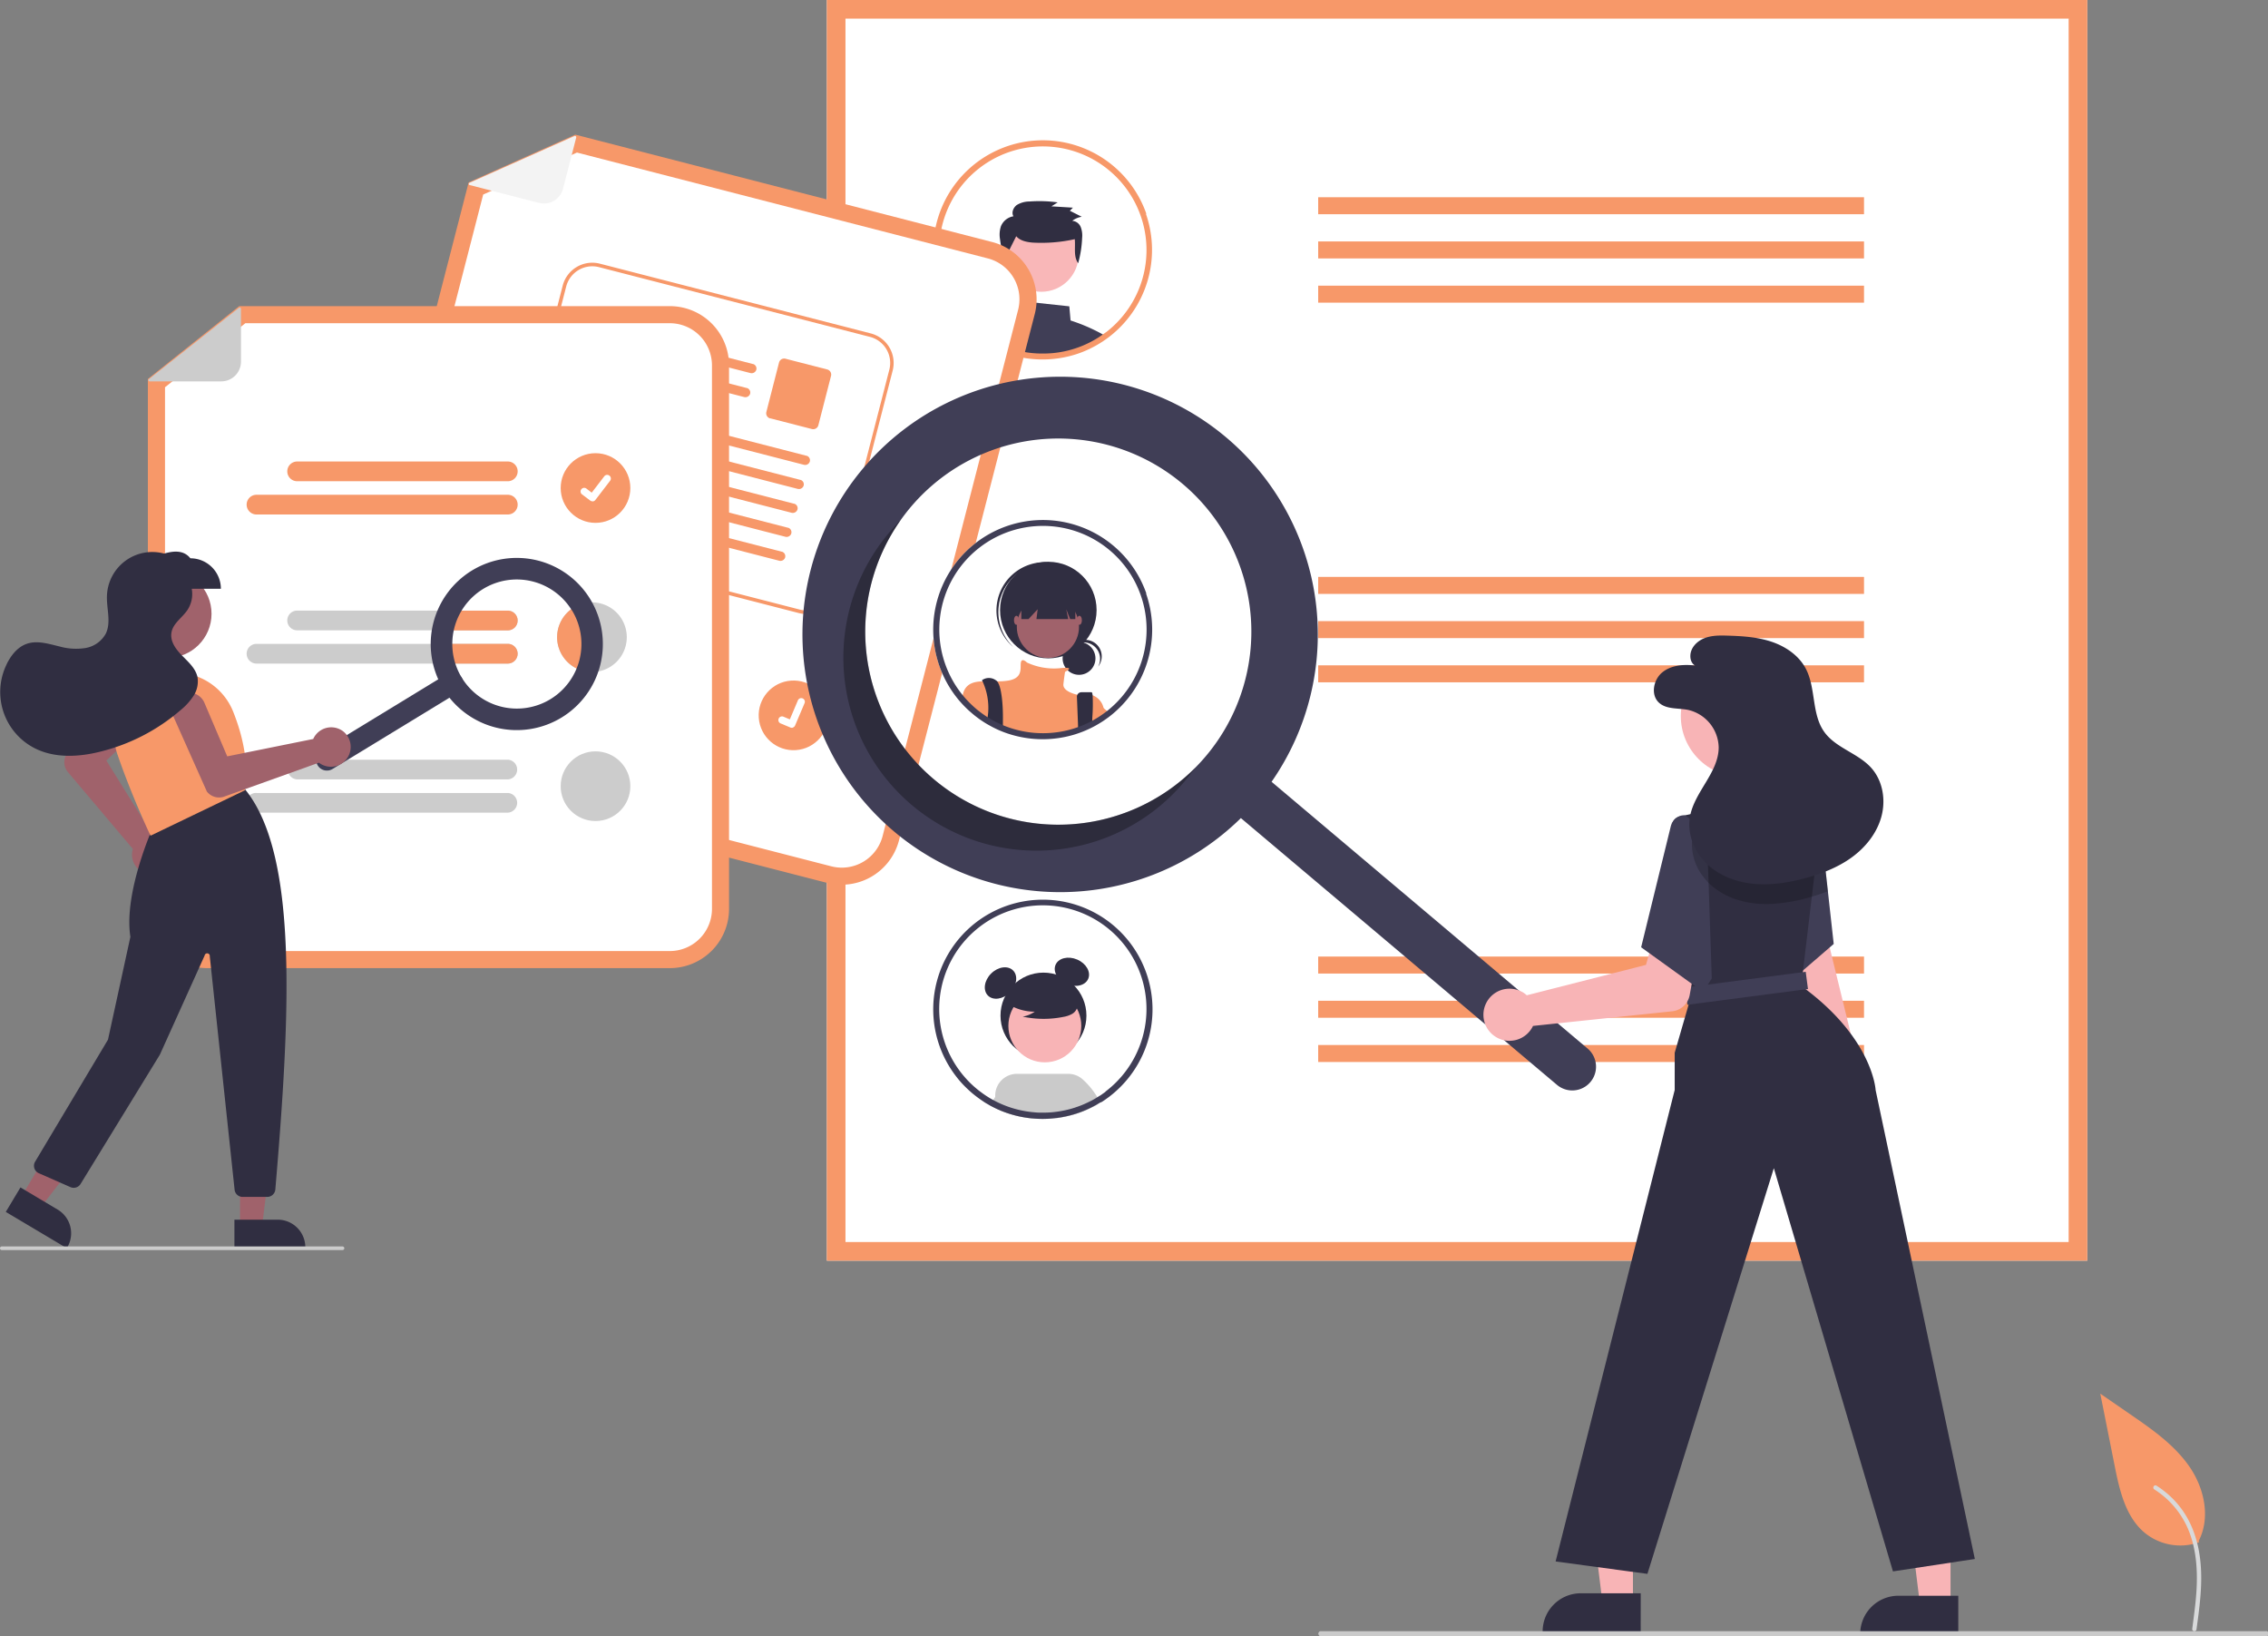 <svg id="Layer_1" data-name="Layer 1" xmlns="http://www.w3.org/2000/svg" viewBox="0 0 881.02 635.46"><rect x="0" y="0" width="881.02" height="635.46" fill="#808080" stroke="none"/><defs><style>.cls-1{fill:#f79869;}.cls-2{fill:#d8d9da;}.cls-3{fill:#fff;}.cls-4{fill:#403e56;}.cls-5{fill:#f9b7b8;}.cls-6{fill:#302e41;}.cls-7{fill:#f3f3f3;}.cls-8{fill:#ccc;}.cls-9{fill:#a0626b;}.cls-10{fill:#cacaca;}.cls-11{fill:#f8b4b6;}.cls-12,.cls-14{fill:#010101;}.cls-12{opacity:0.3;isolation:isolate;}.cls-13{opacity:0.2;}</style></defs><path id="e846ef3a-3b5e-448c-8d47-a4173376229f-1119" class="cls-1" d="M948.28,732a21.88,21.88,0,0,1-21.15-3.73c-7.41-6.21-9.73-16.46-11.62-25.94l-5.59-28.06,11.7,8.06c8.42,5.79,17,11.77,22.85,20.17s8.37,19.85,3.69,28.93" transform="translate(-94.05 -133)"/><path id="b0167a87-6d3c-4fe1-a02f-2e6974de103a-1120" class="cls-2" d="M947.28,765.93c1.19-8.63,2.41-17.37,1.57-26.09-.73-7.74-3.1-15.31-7.91-21.51a35.7,35.7,0,0,0-9.18-8.32c-.92-.58-1.76.87-.85,1.45a34,34,0,0,1,13.46,16.24c2.93,7.45,3.4,15.57,2.89,23.49-.31,4.79-1,9.54-1.6,14.29a.84.84,0,1,0,1.62.45Z" transform="translate(-94.05 -133)"/><path class="cls-3" d="M904.87,622.62H415.24V133H904.87Z" transform="translate(-94.05 -133)"/><path class="cls-1" d="M904.87,622.62H415.24V133H904.87Zm-482.39-7.24H897.63V140.23H422.48Z" transform="translate(-94.05 -133)"/><rect class="cls-1" x="512.06" y="76.6" width="212.03" height="6.6"/><rect class="cls-1" x="512.06" y="93.77" width="212.03" height="6.6"/><rect class="cls-1" x="512.06" y="110.95" width="212.03" height="6.6"/><rect class="cls-1" x="512.06" y="224.06" width="212.03" height="6.6"/><rect class="cls-1" x="512.06" y="241.23" width="212.03" height="6.6"/><rect class="cls-1" x="512.06" y="258.4" width="212.03" height="6.6"/><rect class="cls-1" x="512.06" y="371.51" width="212.03" height="6.6"/><rect class="cls-1" x="512.06" y="388.68" width="212.03" height="6.6"/><rect class="cls-1" x="512.06" y="405.86" width="212.03" height="6.6"/><path class="cls-4" d="M521.22,262.22a70,70,0,0,0-11.3-4.75l-.49-5.5-20.16-2.17-2.56,7-7.23,2.72a3.16,3.16,0,0,0-.73.38h0a3.56,3.56,0,0,0-1.53,2.39,3.63,3.63,0,0,0,.05,1.43l.38,1.57c.55.33,1.12.64,1.69.94l.36.18c.82.43,1.66.84,2.53,1.21l.54.23,0,0c.4.16.81.33,1.22.48a40.68,40.68,0,0,0,4.14,1.33,43,43,0,0,0,11,1.44c1.35,0,2.69-.07,4-.2a42.06,42.06,0,0,0,8.9-1.79h0a41.48,41.48,0,0,0,5.34-2.12h0l1.15-.58.18-.09.92-.49c.76-.42,1.51-.86,2.25-1.34.21-.12.41-.25.62-.39s.58-.38.86-.59C522.73,263.07,522,262.63,521.22,262.22Z" transform="translate(-94.05 -133)"/><path class="cls-4" d="M483.4,265.61l-1.26-5.7h-3.4a7,7,0,0,0-3.32,1.15,7.24,7.24,0,0,0-1.77,1.59c1,.74,2,1.43,3,2.08l0,0,.91.54c.55.33,1.12.64,1.69.94l.36.18c.82.43,1.66.84,2.53,1.21l.54.23,0,0c.4.16.81.33,1.22.48Z" transform="translate(-94.05 -133)"/><circle class="cls-5" cx="404.51" cy="98.81" r="14.51"/><path class="cls-6" d="M488.81,224.74c1.51,1.78,4.05,2.28,6.39,2.48a59.86,59.86,0,0,0,16.35-1.33c.33,3.22-.57,6.69,1.32,9.34a43,43,0,0,0,1.54-9.83,9.27,9.27,0,0,0-.54-4.21,3.88,3.88,0,0,0-3.3-2.43,8.34,8.34,0,0,1,3.69-1.58l-4.61-2.32,1.18-1.21-8.34-.51,2.42-1.54a52.37,52.37,0,0,0-11-.34,9.37,9.37,0,0,0-4.86,1.35c-1.38,1-2.17,2.94-1.32,4.39a6.35,6.35,0,0,0-4.85,3.85,10.26,10.26,0,0,0-.37,5,34.61,34.61,0,0,0,1.84,7.77Z" transform="translate(-94.05 -133)"/><path class="cls-1" d="M539.37,216.07a42.59,42.59,0,1,0-73.6,40.46c.38.48.78,1,1.19,1.43l.08.09a42.71,42.71,0,0,0,3.17,3.28c.29.26.6.54.91.8.58.52,1.17,1,1.79,1.49.25.19.48.38.74.57,1,.74,2,1.43,3,2.08l0,0,.91.54c.55.33,1.12.64,1.69.94l.36.18c.82.43,1.66.84,2.53,1.21l.54.23,0,0,1.22.48a40.68,40.68,0,0,0,4.14,1.33,42.5,42.5,0,0,0,11,1.43c1.35,0,2.69-.06,4-.19a42.7,42.7,0,0,0,8.9-1.79h0a41.48,41.48,0,0,0,5.34-2.12h0l1.15-.58.18-.09.92-.49c.76-.42,1.51-.86,2.25-1.34.21-.12.41-.25.62-.39l.86-.59c.37-.26.75-.53,1.12-.81l.35-.25a42.6,42.6,0,0,0,14.46-47.93ZM523.5,262.14c-.25.2-.51.39-.77.56s-.51.38-.77.55-.44.31-.67.45l-.07.05-.5.33c-.64.4-1.28.78-1.93,1.15l-.21.11-.87.47-.12.06,0,0c-.37.19-.75.38-1.12.55a38.2,38.2,0,0,1-4.46,1.81l-.59.19a39.81,39.81,0,0,1-8.43,1.72c-1.25.11-2.52.17-3.8.17A39.62,39.62,0,0,1,488.76,269a36.89,36.89,0,0,1-5.1-1.73l-.26-.1-.26-.11-.27-.12c-.72-.32-1.43-.66-2.12-1l-.34-.17c-.85-.45-1.68-.92-2.49-1.43a7.8,7.8,0,0,1-.71-.46l-.18-.11c-.54-.36-1.08-.73-1.61-1.12l-1.07-.81q-.89-.68-1.71-1.41c-.29-.25-.57-.51-.84-.77a38.53,38.53,0,0,1-3.08-3.18q-.48-.54-.93-1.11l-.19-.24a40.26,40.26,0,1,1,56.56,6.55l-.66.51Z" transform="translate(-94.05 -133)"/><path class="cls-1" d="M241.28,431.06l174,44.82a23,23,0,0,0,28-16.53L496,255a23,23,0,0,0-16.53-28l-161.92-41.7-41.45,18.55L224.75,403.07A23,23,0,0,0,241.28,431.06Z" transform="translate(-94.05 -133)"/><path class="cls-3" d="M477.78,233.36a16.4,16.4,0,0,1,11.77,19.94L436.91,457.7A16.38,16.38,0,0,1,417,469.47l-174-44.81a16.4,16.4,0,0,1-11.77-19.94l50.52-196.17,36.42-16.3Z" transform="translate(-94.05 -133)"/><path class="cls-7" d="M276.5,204.87l26.94,6.93a7.64,7.64,0,0,0,9.32-5.5l5.13-19.9a.49.49,0,0,0-.35-.58.42.42,0,0,0-.31,0L276.43,204a.47.47,0,0,0-.24.63A.49.49,0,0,0,276.5,204.87Z" transform="translate(-94.05 -133)"/><path class="cls-8" d="M290.68,379.42l79.24,20.41a3.83,3.83,0,0,0,1.91-7.42h0L292.58,372a3.82,3.82,0,1,0-1.9,7.41Z" transform="translate(-94.05 -133)"/><path class="cls-8" d="M272.16,388l94.53,24.34a3.83,3.83,0,0,0,1.91-7.41l-94.53-24.35a3.83,3.83,0,0,0-1.91,7.42Z" transform="translate(-94.05 -133)"/><circle id="a597741b-ffcf-4aba-98b0-6652ef5d57c9" class="cls-1" cx="402.26" cy="410.87" r="13.53" transform="translate(-122.16 -103.45) rotate(-4.07)"/><path class="cls-3" d="M299.1,344,404.34,371.1a11.85,11.85,0,0,0,14.42-8.51l22.06-85.68a11.86,11.86,0,0,0-8.52-14.42L327.06,235.4a11.86,11.86,0,0,0-14.42,8.52l-22.06,85.67A11.85,11.85,0,0,0,299.1,344Z" transform="translate(-94.05 -133)"/><path class="cls-1" d="M299.1,344,404.34,371.1a11.85,11.85,0,0,0,14.42-8.51l22.06-85.68a11.86,11.86,0,0,0-8.52-14.42L327.06,235.4a11.86,11.86,0,0,0-14.42,8.52l-22.06,85.67A11.85,11.85,0,0,0,299.1,344ZM432,263.84a10.46,10.46,0,0,1,7.52,12.72l-22.06,85.68a10.45,10.45,0,0,1-12.72,7.51L299.45,342.66a10.45,10.45,0,0,1-7.52-12.72L314,244.26a10.46,10.46,0,0,1,12.72-7.51Z" transform="translate(-94.05 -133)"/><path id="b056fd3f-f1a0-44f0-b006-deff0bee637d-1352" class="cls-1" d="M332.4,264.21l53.11,13.67a1.9,1.9,0,0,0,2.31-1.2,1.84,1.84,0,0,0-1.2-2.3l-.09,0-54.07-13.92c-2.18,1.11-1.61,3.37-.06,3.77Z" transform="translate(-94.05 -133)"/><path id="f1ea6668-a825-428d-96fe-a2c4e1b5a672-1353" class="cls-1" d="M330,273.52l53.11,13.68a1.91,1.91,0,0,0,2.31-1.2,1.84,1.84,0,0,0-1.2-2.3l-.09,0-54.07-13.91c-2.18,1.1-1.61,3.37-.06,3.76Z" transform="translate(-94.05 -133)"/><path id="ee9aa382-a9c9-40d0-8ed3-22ec2dd616d6-1354" class="cls-1" d="M393.23,295.46l16.21,4.17a2.06,2.06,0,0,0,2.51-1.48L416.87,279a2.06,2.06,0,0,0-1.48-2.51l-16.21-4.17a2.06,2.06,0,0,0-2.51,1.48L391.75,293a2.07,2.07,0,0,0,1.48,2.51Z" transform="translate(-94.05 -133)"/><path id="be954d2b-d8b8-4d26-80a0-a319e99a4b10-1355" class="cls-1" d="M325.24,292.64l81.07,20.87a1.9,1.9,0,0,0,2.3-1.2,1.83,1.83,0,0,0-1.2-2.3l-.09,0-82-21.11c-2.19,1.11-1.61,3.37-.07,3.77Z" transform="translate(-94.05 -133)"/><path id="baaae9e4-1b4d-40c2-8a9d-f2abb078b489-1356" class="cls-1" d="M322.85,302l81.06,20.87a1.91,1.91,0,0,0,2.3-1.2,1.82,1.82,0,0,0-1.2-2.3l-.09,0-82-21.11c-2.19,1.11-1.61,3.37-.06,3.77Z" transform="translate(-94.05 -133)"/><path id="a91bf4c9-37f6-4391-92ed-1882bd0ce21c-1357" class="cls-1" d="M320.45,311.27l81.06,20.87a1.9,1.9,0,0,0,2.3-1.2,1.83,1.83,0,0,0-1.19-2.3l-.1,0-82-21.12c-2.18,1.11-1.61,3.37-.06,3.77Z" transform="translate(-94.05 -133)"/><path id="efb98e07-468b-4c85-9a64-ee4cc5493d6f-1358" class="cls-1" d="M318.05,320.59l81.06,20.87a1.9,1.9,0,0,0,2.3-1.2,1.83,1.83,0,0,0-1.19-2.3l-.1,0-82-21.11C315.93,317.93,316.5,320.19,318.05,320.59Z" transform="translate(-94.05 -133)"/><path id="aeb1db98-32e5-40b8-ab89-fdad6a3263dc-1359" class="cls-1" d="M315.65,329.9l81.06,20.87a1.9,1.9,0,0,0,2.31-1.2,1.84,1.84,0,0,0-1.2-2.3l-.09,0-82-21.11C313.53,327.24,314.1,329.51,315.65,329.9Z" transform="translate(-94.05 -133)"/><path id="be265de5-288f-49a7-867d-c42e7cdbf4db-1360" class="cls-3" d="M402,415.62a1.5,1.5,0,0,1-.89-.06h0L397.38,414a1.42,1.42,0,1,1,1.1-2.61h0l2.39,1L404,405a1.42,1.42,0,0,1,1.85-.75h0v0l0,0a1.41,1.41,0,0,1,.74,1.85l-3.68,8.66a1.4,1.4,0,0,1-.95.82Z" transform="translate(-94.05 -133)"/><path class="cls-1" d="M174.52,509H354.25a23,23,0,0,0,23-23V274.9a23,23,0,0,0-23-23H187l-35.51,28.3V486A23,23,0,0,0,174.52,509Z" transform="translate(-94.05 -133)"/><path class="cls-3" d="M354.25,258.53a16.39,16.39,0,0,1,16.37,16.37V486a16.39,16.39,0,0,1-16.37,16.37H174.52A16.39,16.39,0,0,1,158.15,486V283.4l31.21-24.87Z" transform="translate(-94.05 -133)"/><path class="cls-1" d="M209.48,319.9h81.83a3.83,3.83,0,0,0,0-7.66H209.48a3.83,3.83,0,0,0,0,7.66Z" transform="translate(-94.05 -133)"/><path class="cls-1" d="M193.69,332.82h97.62a3.83,3.83,0,0,0,0-7.66H193.69a3.83,3.83,0,1,0,0,7.66Z" transform="translate(-94.05 -133)"/><path class="cls-8" d="M209.48,370.14H291.3a3.83,3.83,0,1,1,0,7.66H209.48a3.83,3.83,0,0,1,0-7.66Z" transform="translate(-94.05 -133)"/><path class="cls-8" d="M193.69,383.06H291.3a3.83,3.83,0,1,1,0,7.66H193.69a3.83,3.83,0,1,1,0-7.66Z" transform="translate(-94.05 -133)"/><path class="cls-8" d="M209.48,435.7h81.83a3.83,3.83,0,0,0,0-7.65H209.48a3.83,3.83,0,0,0,0,7.65Z" transform="translate(-94.05 -133)"/><path class="cls-8" d="M193.69,448.62h97.62a3.83,3.83,0,0,0,0-7.65H193.69a3.83,3.83,0,1,0,0,7.65Z" transform="translate(-94.05 -133)"/><circle id="abdb8e2f-a218-463c-85f4-c869fef49971" class="cls-1" cx="231.33" cy="189.54" r="13.53"/><path id="ba7dbbd6-0052-44b1-a552-47a8298b8d3e-1361" class="cls-3" d="M324.17,327.69a1.35,1.35,0,0,1-.84-.28h0L320.13,325a1.41,1.41,0,0,1,1.72-2.24h0l2.06,1.58,4.87-6.35a1.41,1.41,0,0,1,2-.26h0l0,0,0,0a1.41,1.41,0,0,1,.26,2l-5.72,7.46a1.43,1.43,0,0,1-1.13.55Z" transform="translate(-94.05 -133)"/><path class="cls-8" d="M310.46,380.43A13.54,13.54,0,0,0,324,394h0l.35,0a13.53,13.53,0,1,0-13.88-13.52Z" transform="translate(-94.05 -133)"/><circle id="e4a71040-498e-4958-ad41-c2d79154b8f7" class="cls-8" cx="231.33" cy="305.34" r="13.53"/><path class="cls-8" d="M152.23,281.12H180a7.66,7.66,0,0,0,7.66-7.65h0V252.92a.48.48,0,0,0-.78-.37l-35,27.72a.48.48,0,0,0-.08.67A.46.46,0,0,0,152.23,281.12Z" transform="translate(-94.05 -133)"/><path class="cls-1" d="M310.46,380.43A13.54,13.54,0,0,0,324,394h0l.35,0a29.32,29.32,0,0,0-2.63-26.86A13.54,13.54,0,0,0,310.46,380.43Z" transform="translate(-94.05 -133)"/><path class="cls-1" d="M295.13,374a3.84,3.84,0,0,0-3.83-3.83H270.91a29.16,29.16,0,0,0-2.51,7.66h22.9A3.82,3.82,0,0,0,295.13,374Z" transform="translate(-94.05 -133)"/><path class="cls-1" d="M267.92,383.06a29.15,29.15,0,0,0,1,7.66H291.3a3.83,3.83,0,1,0,0-7.66H267.92Z" transform="translate(-94.05 -133)"/><path class="cls-4" d="M217.47,430.28a4.19,4.19,0,0,0,5.75,1.39L272,401.93a4.18,4.18,0,1,0-4.36-7.14l-48.76,29.74A4.19,4.19,0,0,0,217.47,430.28Z" transform="translate(-94.05 -133)"/><path class="cls-4" d="M266.24,400.53a33.44,33.44,0,1,0,11.13-45.95h0A33.47,33.47,0,0,0,266.24,400.53Zm50-30.47a25.08,25.08,0,1,1-34.47-8.35A25.08,25.08,0,0,1,316.2,370.06Z" transform="translate(-94.05 -133)"/><circle class="cls-9" cx="65.06" cy="238.38" r="17.11"/><path class="cls-9" d="M160.21,467.29a7.66,7.66,0,0,0-5-9.64,8.67,8.67,0,0,0-.84-.22,8.86,8.86,0,0,0-1-.12l-18-28.93,16.46-15.65a6.57,6.57,0,1,0-9.05-9.52l-.09.08L120,425.7l0,.06a6,6,0,0,0,.42,7.09l25.25,29.87c-.07.24-.14.48-.19.73a7.66,7.66,0,0,0,6,9,6.35,6.35,0,0,0,.86.12l.65,0A7.68,7.68,0,0,0,160.21,467.29Z" transform="translate(-94.05 -133)"/><polygon class="cls-9" points="93.24 476.5 101.78 476.5 105.84 443.56 93.24 443.56 93.24 476.5"/><path class="cls-6" d="M185.11,617.77h27.54v-.35a10.72,10.72,0,0,0-10.72-10.72H185.11Z" transform="translate(-94.05 -133)"/><polygon class="cls-9" points="8.36 464.69 15.69 469.06 36.04 442.83 25.21 436.38 8.36 464.69"/><path class="cls-6" d="M96.3,603.68,120,617.77l.17-.3a10.71,10.71,0,0,0-3.72-14.69h0L102,594.18Z" transform="translate(-94.05 -133)"/><path class="cls-6" d="M201,595c5.72-67.37,9.12-129.95-11.79-155.48l-.16-.2-35.2,14.08-.06.13c-.12.25-11.82,26-9.09,43.32L136,536.78l-28.31,47.39a3.14,3.14,0,0,0,1.08,4.3,2.91,2.91,0,0,0,.35.18l12.3,5.41a3.14,3.14,0,0,0,3.93-1.23l30.8-50.21,17.39-38.51a1,1,0,0,1,2,.32l9.64,90.63a3.14,3.14,0,0,0,3.12,2.8h9.56A3.16,3.16,0,0,0,201,595Z" transform="translate(-94.05 -133)"/><path class="cls-1" d="M189.06,440l.17-.08,0-.18c1.32-9.2-.24-19.43-4.62-30.39a24.13,24.13,0,0,0-28-14.45h0a24,24,0,0,0-17,30.92c5.53,16.16,12.7,31.28,12.77,31.43l.15.32Z" transform="translate(-94.05 -133)"/><path class="cls-9" d="M227.46,417.12a7.66,7.66,0,0,0-10.76,1.27,7,7,0,0,0-.5.71,7.15,7.15,0,0,0-.48.91l-33.4,6.75-8.9-20.9A6.57,6.57,0,0,0,161.33,411l0,.1,13,29.14,0,.07a6,6,0,0,0,6.79,2.09l36.82-13.19c.2.15.4.3.61.43a7.67,7.67,0,0,0,10.56-2.48,8,8,0,0,0,.41-.76c.1-.2.18-.4.26-.6A7.7,7.7,0,0,0,227.46,417.12Z" transform="translate(-94.05 -133)"/><path class="cls-6" d="M97.3,389.7c1.65-2.92,4-5.6,7.22-6.68,4.1-1.39,8.54.09,12.76,1.08a23.57,23.57,0,0,0,9.91.59,11.14,11.14,0,0,0,7.92-5.53c2.19-4.39.34-9.63.48-14.54A17.62,17.62,0,0,1,157.82,348c4-1.17,7.69-1.28,10.19,1.83a11.84,11.84,0,0,1,11.84,11.84H168.53a11.24,11.24,0,0,1-1.71,8.31c-2,2.94-5.47,5.06-6.14,8.55s1.65,6.59,4.06,9.05,5.2,4.89,6,8.25a10.26,10.26,0,0,1-1.47,7.36,24.34,24.34,0,0,1-5.14,5.67A75.53,75.53,0,0,1,132.71,425c-8.15,2-17.07,2.47-24.64-1.14a24.48,24.48,0,0,1-11.55-32.62C96.77,390.68,97,390.18,97.3,389.7Z" transform="translate(-94.05 -133)"/><path class="cls-8" d="M94.74,618.5H227.1a.7.7,0,1,0,0-1.4H94.74a.7.7,0,0,0,0,1.4Z" transform="translate(-94.05 -133)"/><path class="cls-3" d="M539.37,363.53A42.59,42.59,0,1,0,465.77,404c.38.48.78,1,1.19,1.43l.08.09a42.58,42.58,0,0,0,3.17,3.27c.29.27.6.54.91.8.58.52,1.17,1,1.79,1.5a43.38,43.38,0,0,0,3.78,2.65l0,0c.85.53,1.72,1,2.6,1.48l.36.19c.82.43,1.66.83,2.53,1.21l.54.23h0a40.7,40.7,0,0,0,5.36,1.81,42.51,42.51,0,0,0,11,1.44c1.35,0,2.69-.06,4-.19a42.08,42.08,0,0,0,8.9-1.8h0a42.93,42.93,0,0,0,5.34-2.11l0,0c.39-.18.77-.38,1.15-.57l.18-.09.92-.49c.76-.42,1.51-.87,2.25-1.34.21-.12.41-.25.62-.39.67-.44,1.33-.92,2-1.4l.35-.26a42.58,42.58,0,0,0,14.46-47.92Z" transform="translate(-94.05 -133)"/><circle id="f2095780-2301-4cc1-9693-3d089d317ca1" class="cls-6" cx="419.16" cy="255.71" r="6.38"/><path id="fe36a822-bf42-420c-ba8a-fcca90365ca6-1121" class="cls-6" d="M515,382.49a6.38,6.38,0,0,1,5.62,9.42,6.38,6.38,0,0,0-10-8,6.11,6.11,0,0,0-.63,1,6.37,6.37,0,0,1,5-2.41Z" transform="translate(-94.05 -133)"/><circle id="e26e4994-e49f-47aa-919e-dc7dee2cb7c3" class="cls-6" cx="407.23" cy="236.94" r="18.75"/><path id="ac420ffb-80fa-461b-bc18-228b12874f63-1122" class="cls-6" d="M486.56,358.3a18.75,18.75,0,0,1,26-2l-.47-.44a18.75,18.75,0,0,0-25,27.94l.11.09.48.41a18.76,18.76,0,0,1-1.09-26Z" transform="translate(-94.05 -133)"/><circle id="a12696bc-31d6-40e2-aafc-0c11595f0891" class="cls-9" cx="407.07" cy="243.46" r="12.08"/><path class="cls-1" d="M522.73,407.92V412c-.74.47-1.49.92-2.26,1.34l-.91.49-.19.09c-.38.19-.75.39-1.14.57l0,0a42.38,42.38,0,0,1-5.34,2.12h0a42.33,42.33,0,0,1-8.9,1.8c-1.32.13-2.66.19-4,.19a42.43,42.43,0,0,1-11-1.44,40.83,40.83,0,0,1-5.37-1.81h0l-.54-.23c-.86-.38-1.7-.78-2.53-1.21l-.36-.18c-.88-.47-1.74-1-2.59-1.49l-.05,0a42.6,42.6,0,0,1-3.77-2.65c-.62-.48-1.22-1-1.8-1.49-.31-.26-.61-.54-.9-.81A40.9,40.9,0,0,1,467.8,404a15.84,15.84,0,0,1,.59-2.35h0c.05-.13.1-.26.16-.39s.09-.21.15-.32c1.37-2.56,3.84-3.19,6.92-3.33,1.73-.08,3.65,0,5.68,0,1.07,0,2.18,0,3.29-.14,7-.64,5.72-4.76,6-7s2.25-.29,2.38-.17h0a24.76,24.76,0,0,0,12.69,2.23,21.29,21.29,0,0,1,2.25-.17c2,0,1.54.54.86,1a9.4,9.4,0,0,1-1,.58s-.31,1.91-.63,4.77,4.93,4,5.37,4.12h0a10.47,10.47,0,0,1,5.82.15h0A6.88,6.88,0,0,1,522.73,407.92Z" transform="translate(-94.05 -133)"/><path class="cls-6" d="M483.64,412.83c0,.57,0,1.11,0,1.62,0,.31,0,.61,0,.89h0l-.54-.23c-.86-.38-1.7-.78-2.53-1.21l-.36-.18c-.88-.47-1.74-1-2.59-1.49,0-.27.06-.53.1-.8.08-.59.15-1.19.2-1.77a24.61,24.61,0,0,0-2.18-12h0c-.15-.31-.25-.47-.25-.47a4.6,4.6,0,0,1,5.4,0,1.9,1.9,0,0,1,.53.45C483.21,399.83,483.73,407.41,483.64,412.83Z" transform="translate(-94.05 -133)"/><path class="cls-6" d="M518.36,411.79c0,.86-.08,1.76-.13,2.66h0l0,0a42.38,42.38,0,0,1-5.34,2.12h0l-.09-2.15v-.28l-.41-10.46a1.76,1.76,0,0,1,1.67-1.83h4c.19,0,.33.39.42,1.09h0A66.41,66.41,0,0,1,518.36,411.79Z" transform="translate(-94.05 -133)"/><path id="e6a5f050-bb79-4898-9f1b-a16710d0980e-1123" class="cls-6" d="M490.79,361.36v12.08h2.8l3.55-3.82-.47,3.82H509l-.76-3.82,1.53,3.82h2V361.36Z" transform="translate(-94.05 -133)"/><ellipse id="bcc9b546-fa99-40e5-8b80-3cc98cb6450e" class="cls-9" cx="394.84" cy="240.91" rx="0.95" ry="1.75"/><ellipse id="aac24dc1-8688-403d-884a-09279027a7ab" class="cls-9" cx="419.31" cy="240.91" rx="0.95" ry="1.75"/><path class="cls-1" d="M525.32,410.18c-.64.48-1.31,1-2,1.4-.21.14-.4.27-.61.39-.74.47-1.49.92-2.26,1.34l-.91.49v-8.43s1.22,1,3.17,2.61l.76.65C524.06,409.1,524.67,409.62,525.32,410.18Z" transform="translate(-94.05 -133)"/><path class="cls-4" d="M539.37,363.53A42.59,42.59,0,1,0,465.77,404c.38.48.78,1,1.19,1.43l.08.09a42.58,42.58,0,0,0,3.17,3.27c.29.27.6.54.91.8.58.52,1.17,1,1.79,1.5a43.38,43.38,0,0,0,3.78,2.65l0,0c.85.53,1.72,1,2.6,1.48l.36.19c.82.43,1.66.83,2.53,1.21l.54.23h0a40.7,40.7,0,0,0,5.36,1.81,42.51,42.51,0,0,0,11,1.44c1.35,0,2.69-.06,4-.19a42.08,42.08,0,0,0,8.9-1.8h0a42.93,42.93,0,0,0,5.34-2.11l0,0c.39-.18.77-.38,1.15-.57l.18-.09.92-.49c.76-.42,1.51-.87,2.25-1.34.21-.12.41-.25.62-.39.67-.44,1.33-.92,2-1.4l.35-.26a42.58,42.58,0,0,0,14.46-47.92ZM523.5,409.59c-.25.2-.51.39-.77.57s-.51.37-.77.54l-.67.46-.57.37c-.64.4-1.28.78-1.93,1.15l-.21.12-.87.46-.12.06,0,0-1.12.55a38.14,38.14,0,0,1-4.46,1.8l-.59.2a39.79,39.79,0,0,1-8.43,1.71c-1.25.12-2.52.18-3.8.18a39.62,39.62,0,0,1-10.39-1.36,38.26,38.26,0,0,1-5.1-1.73l-.52-.21-.27-.13c-.72-.31-1.43-.65-2.12-1l-.34-.18c-.85-.44-1.68-.92-2.49-1.42l-.89-.57c-.91-.61-1.81-1.26-2.68-1.94-.59-.44-1.16-.92-1.71-1.41-.29-.24-.57-.51-.84-.76a38.53,38.53,0,0,1-3.08-3.18c-.32-.37-.63-.73-.93-1.12a2.11,2.11,0,0,1-.19-.23,40.26,40.26,0,1,1,56.56,6.54q-.33.27-.66.51Z" transform="translate(-94.05 -133)"/><circle class="cls-6" cx="405.34" cy="394.44" r="16.69"/><ellipse class="cls-6" cx="482.7" cy="514.78" rx="6.9" ry="5.18" transform="translate(-316.67 359.1) rotate(-45)"/><ellipse class="cls-6" cx="510.43" cy="510.43" rx="5.18" ry="6.9" transform="translate(-253.52 646.32) rotate(-66.87)"/><path class="cls-10" d="M519.35,559.81l-2-3.1A7.72,7.72,0,0,0,503.28,563l.55,2,.64,2.28a43.85,43.85,0,0,0,7.6-1.66h0a40.5,40.5,0,0,0,5.35-2.12l0,0c.39-.18.76-.37,1.15-.57l.18-.09c.31-.16.62-.32.92-.49a9.85,9.85,0,0,0,.89-.52Z" transform="translate(-94.05 -133)"/><circle class="cls-11" cx="405.87" cy="398.43" r="14.16"/><path class="cls-10" d="M520.37,559.2a30.63,30.63,0,0,0-5.75-7,8.41,8.41,0,0,0-5.61-2.14H489.06a8.42,8.42,0,0,0-8.41,8.41,4.87,4.87,0,0,0,0,.54,9,9,0,0,0,.34,1.91,10.56,10.56,0,0,0,.53,1.31l1,2,.23.1,0,0c.4.16.81.33,1.22.48a40.68,40.68,0,0,0,4.14,1.33,41.61,41.61,0,0,0,6.9,1.24c1.36.13,2.72.2,4.09.2s2.69-.07,4-.2l1.3-.13a43.53,43.53,0,0,0,7.59-1.66h0a40.5,40.5,0,0,0,5.35-2.12l0,0c.39-.18.76-.37,1.15-.57l.18-.09c.31-.16.62-.32.92-.49a9.85,9.85,0,0,0,.89-.52c.31-.16.6-.34.9-.53C521.13,560.52,520.76,559.85,520.37,559.2Z" transform="translate(-94.05 -133)"/><path class="cls-10" d="M492.67,552.67a7.7,7.7,0,0,0-10.23,3.68L480.67,559l-.85,1.28-1.29,2,.8.43.35.18c.83.43,1.67.83,2.54,1.21.09,0,.2.08.31.13l.23.1,0,0c.4.16.81.33,1.22.48a40.68,40.68,0,0,0,4.14,1.33,41.61,41.61,0,0,0,6.9,1.24l.68-2.28.65-2.18A7.71,7.71,0,0,0,492.67,552.67Z" transform="translate(-94.05 -133)"/><path class="cls-6" d="M485,522.52a19.32,19.32,0,0,0,11,3.4,11.8,11.8,0,0,1-4.68,1.92,38.87,38.87,0,0,0,15.86.09,10.22,10.22,0,0,0,3.32-1.14,4.17,4.17,0,0,0,2.05-2.74c.35-2-1.2-3.8-2.81-5a20.73,20.73,0,0,0-17.42-3.49,9.61,9.61,0,0,0-5.17,2.92,4.71,4.71,0,0,0-.43,5.58Z" transform="translate(-94.05 -133)"/><path class="cls-4" d="M539.38,511a42.59,42.59,0,1,0-73.6,40.46c.37.48.78,1,1.18,1.43l.08.1a42.52,42.52,0,0,0,3.18,3.26c.29.27.59.55.9.81.57.52,1.17,1,1.8,1.49.24.19.48.38.73.56,1,.75,2,1.43,3,2.1a0,0,0,0,1,0,0l.92.54.88.51.8.43.35.18c.83.43,1.67.83,2.54,1.21.09,0,.2.08.31.13l.23.1,0,0c.4.16.81.33,1.22.48a40.68,40.68,0,0,0,4.14,1.33,41.61,41.61,0,0,0,6.9,1.24c1.36.13,2.72.2,4.09.2s2.69-.07,4-.2l1.3-.13a43.85,43.85,0,0,0,7.6-1.66h0a40.5,40.5,0,0,0,5.35-2.12l0,0c.39-.18.76-.37,1.15-.57l.18-.09c.31-.16.62-.32.92-.49a9.85,9.85,0,0,0,.89-.52c.31-.16.6-.34.9-.53L522,561c.22-.13.41-.26.62-.4s.58-.39.86-.59.75-.53,1.12-.81a2.88,2.88,0,0,0,.35-.26A42.63,42.63,0,0,0,539.38,511ZM523.5,557c-.25.2-.51.4-.77.57s-.51.38-.77.55-.44.31-.67.45l-.07,0c-.16.12-.34.22-.5.33l-.35.21c-.33.21-.67.42-1,.61l-.56.33-.2.11c-.3.17-.59.31-.88.46a1.05,1.05,0,0,0-.11.07l-.05,0c-.37.19-.74.38-1.12.55a36.47,36.47,0,0,1-4.46,1.8c-.19.07-.4.15-.59.2a39.67,39.67,0,0,1-7.55,1.62l-.88.1c-1.25.12-2.52.17-3.8.17s-2.28,0-3.41-.14a39.39,39.39,0,0,1-7-1.22,36.89,36.89,0,0,1-5.1-1.73l-.26-.11-.26-.1-.27-.13c-.62-.27-1.25-.57-1.86-.87l-.26-.14-.33-.17-.6-.32c-.65-.35-1.28-.72-1.9-1.11l-.71-.45-.18-.12c-.54-.36-1.08-.73-1.61-1.13l-1.07-.8c-.58-.45-1.15-.92-1.7-1.41-.29-.24-.58-.51-.85-.76a36.85,36.85,0,0,1-3.07-3.18c-.32-.37-.64-.74-.94-1.12l-.19-.24a40.26,40.26,0,1,1,56.56,6.54l-.65.51Z" transform="translate(-94.05 -133)"/><path class="cls-4" d="M570.4,302.9a100.09,100.09,0,1,0,5.68,147.83l122.78,103.6a9.22,9.22,0,0,0,11.91-14.09h0L588,436.63A100.1,100.1,0,0,0,570.4,302.9Zm-7.91,123.75a75,75,0,1,1-9-105.68h0a75,75,0,0,1,9,105.68Z" transform="translate(-94.05 -133)"/><path class="cls-12" d="M456.81,435.6a75,75,0,0,1-12.73-100.81c-1.43,1.44-2.82,2.95-4.15,4.53a75,75,0,1,0,114.63,96.73q2-2.37,3.77-4.86A75,75,0,0,1,456.81,435.6Z" transform="translate(-94.05 -133)"/><path class="cls-11" d="M817.94,558.2a10.36,10.36,0,0,0-1.45-14.57,10.81,10.81,0,0,0-1.51-1L792.6,451l-16.33,5.21,24.17,91a10.41,10.41,0,0,0,17.5,11Z" transform="translate(-94.05 -133)"/><polygon class="cls-4" points="712.32 366.61 700.39 376.9 683.7 391.3 676.32 353.57 675.55 349.65 674.95 346.54 691.86 317.08 705.96 317.88 706.92 317.94 706.94 318.15 707.16 320.13 710.06 346.13 710.12 346.76 712.32 366.61"/><polygon class="cls-11" points="634.33 622.66 622.52 622.66 616.9 577.08 634.34 577.08 634.33 622.66"/><path class="cls-6" d="M731.39,767.11H693.3v-.48a14.83,14.83,0,0,1,14.83-14.83H731.4Z" transform="translate(-94.05 -133)"/><polygon class="cls-11" points="757.7 623.62 745.88 623.62 740.26 578.05 757.7 578.05 757.7 623.62"/><path class="cls-6" d="M854.76,768.07h-38.1v-.48a14.83,14.83,0,0,1,14.83-14.83h23.27Z" transform="translate(-94.05 -133)"/><path class="cls-6" d="M861.19,738.48l-31.81,4.82L783.11,586.7,734,744.26l-35.66-4.82,46.26-183.11V541.87l6.27-21.68-.66-5.87-4.56-41.05-2-17.8-.13-1.15a3.92,3.92,0,0,1,3.08-4.26h0l14.84-3.12h24.25L800,450.88l1,.27.44.13-.22,1.85-3.35,28.12-.19,1.54-3.23,27.11-.72,6c27.95,20.24,28.92,40.48,28.92,40.48Z" transform="translate(-94.05 -133)"/><circle class="cls-11" cx="676.59" cy="278.08" r="23.67"/><rect class="cls-4" x="748.91" y="513.44" width="47.22" height="6.75" transform="translate(-154.54 -28.46) rotate(-7.45)"/><path class="cls-11" d="M685.86,518.55a9.92,9.92,0,0,1,1.27,1l46.31-11.81,3.16-11.17,17.49,2.56-3.67,20.33a7.72,7.72,0,0,1-6.78,6.3l-54.08,5.69a10.12,10.12,0,1,1-4.8-13.48A9.06,9.06,0,0,1,685.86,518.55Z" transform="translate(-94.05 -133)"/><path class="cls-4" d="M757.1,456.1l-8.19-6.27c-2.22-.84-5.25,1.55-5.78,3.86l-11.57,47.22,24.09,17.35L759,513Z" transform="translate(-94.05 -133)"/><g class="cls-13"><path class="cls-14" d="M804.1,479.13a65.44,65.44,0,0,1-6.24,2.12c-.68.2-1.37.4-2.06.58A63.36,63.36,0,0,1,782,484.06a43.38,43.38,0,0,1-6-.16,33.5,33.5,0,0,1-6.35-1.25l-.21-.06a27.9,27.9,0,0,1-11.52-6.54,21.8,21.8,0,0,1-2-2.27,20.47,20.47,0,0,1-4.4-15.93,12.67,12.67,0,0,1,.33-1.51,23,23,0,0,1,1.44-3.95c.26-.6.55-1.19.85-1.77L765,446.94h20.74L800,450.88l1,.06,0,.21.44.13-.22,1.85Z" transform="translate(-94.05 -133)"/></g><path class="cls-6" d="M752.5,391.48c-4.43-.54-9.29-.16-12.74,2.67s-4.56,8.7-1.3,11.73c2.9,2.69,7.42,2.06,11.29,2.82a15.28,15.28,0,0,1,11.94,14.61c-.06,9.81-9.47,17.23-11.16,26.89-1.16,6.59,1.62,13.53,6.43,18.19s11.42,7.17,18.07,7.85,13.39-.36,19.86-2.07,12.89-4.15,18.35-8.08,9.92-9.47,11.67-16,.49-13.93-4-18.91c-5.16-5.7-13.76-7.67-18.22-13.93-5-7-3.16-17-7.21-24.64-2.71-5.09-7.83-8.55-13.29-10.38s-11.3-2.19-17.06-2.36c-3-.1-6.14-.13-9,1s-5.3,3.62-5.44,6.65S752.5,391.48,752.5,391.48Z" transform="translate(-94.05 -133)"/><path class="cls-10" d="M974.1,768.46H606.91a1,1,0,0,1,0-1.93H974.1a1,1,0,1,1,0,1.93Z" transform="translate(-94.05 -133)"/></svg>